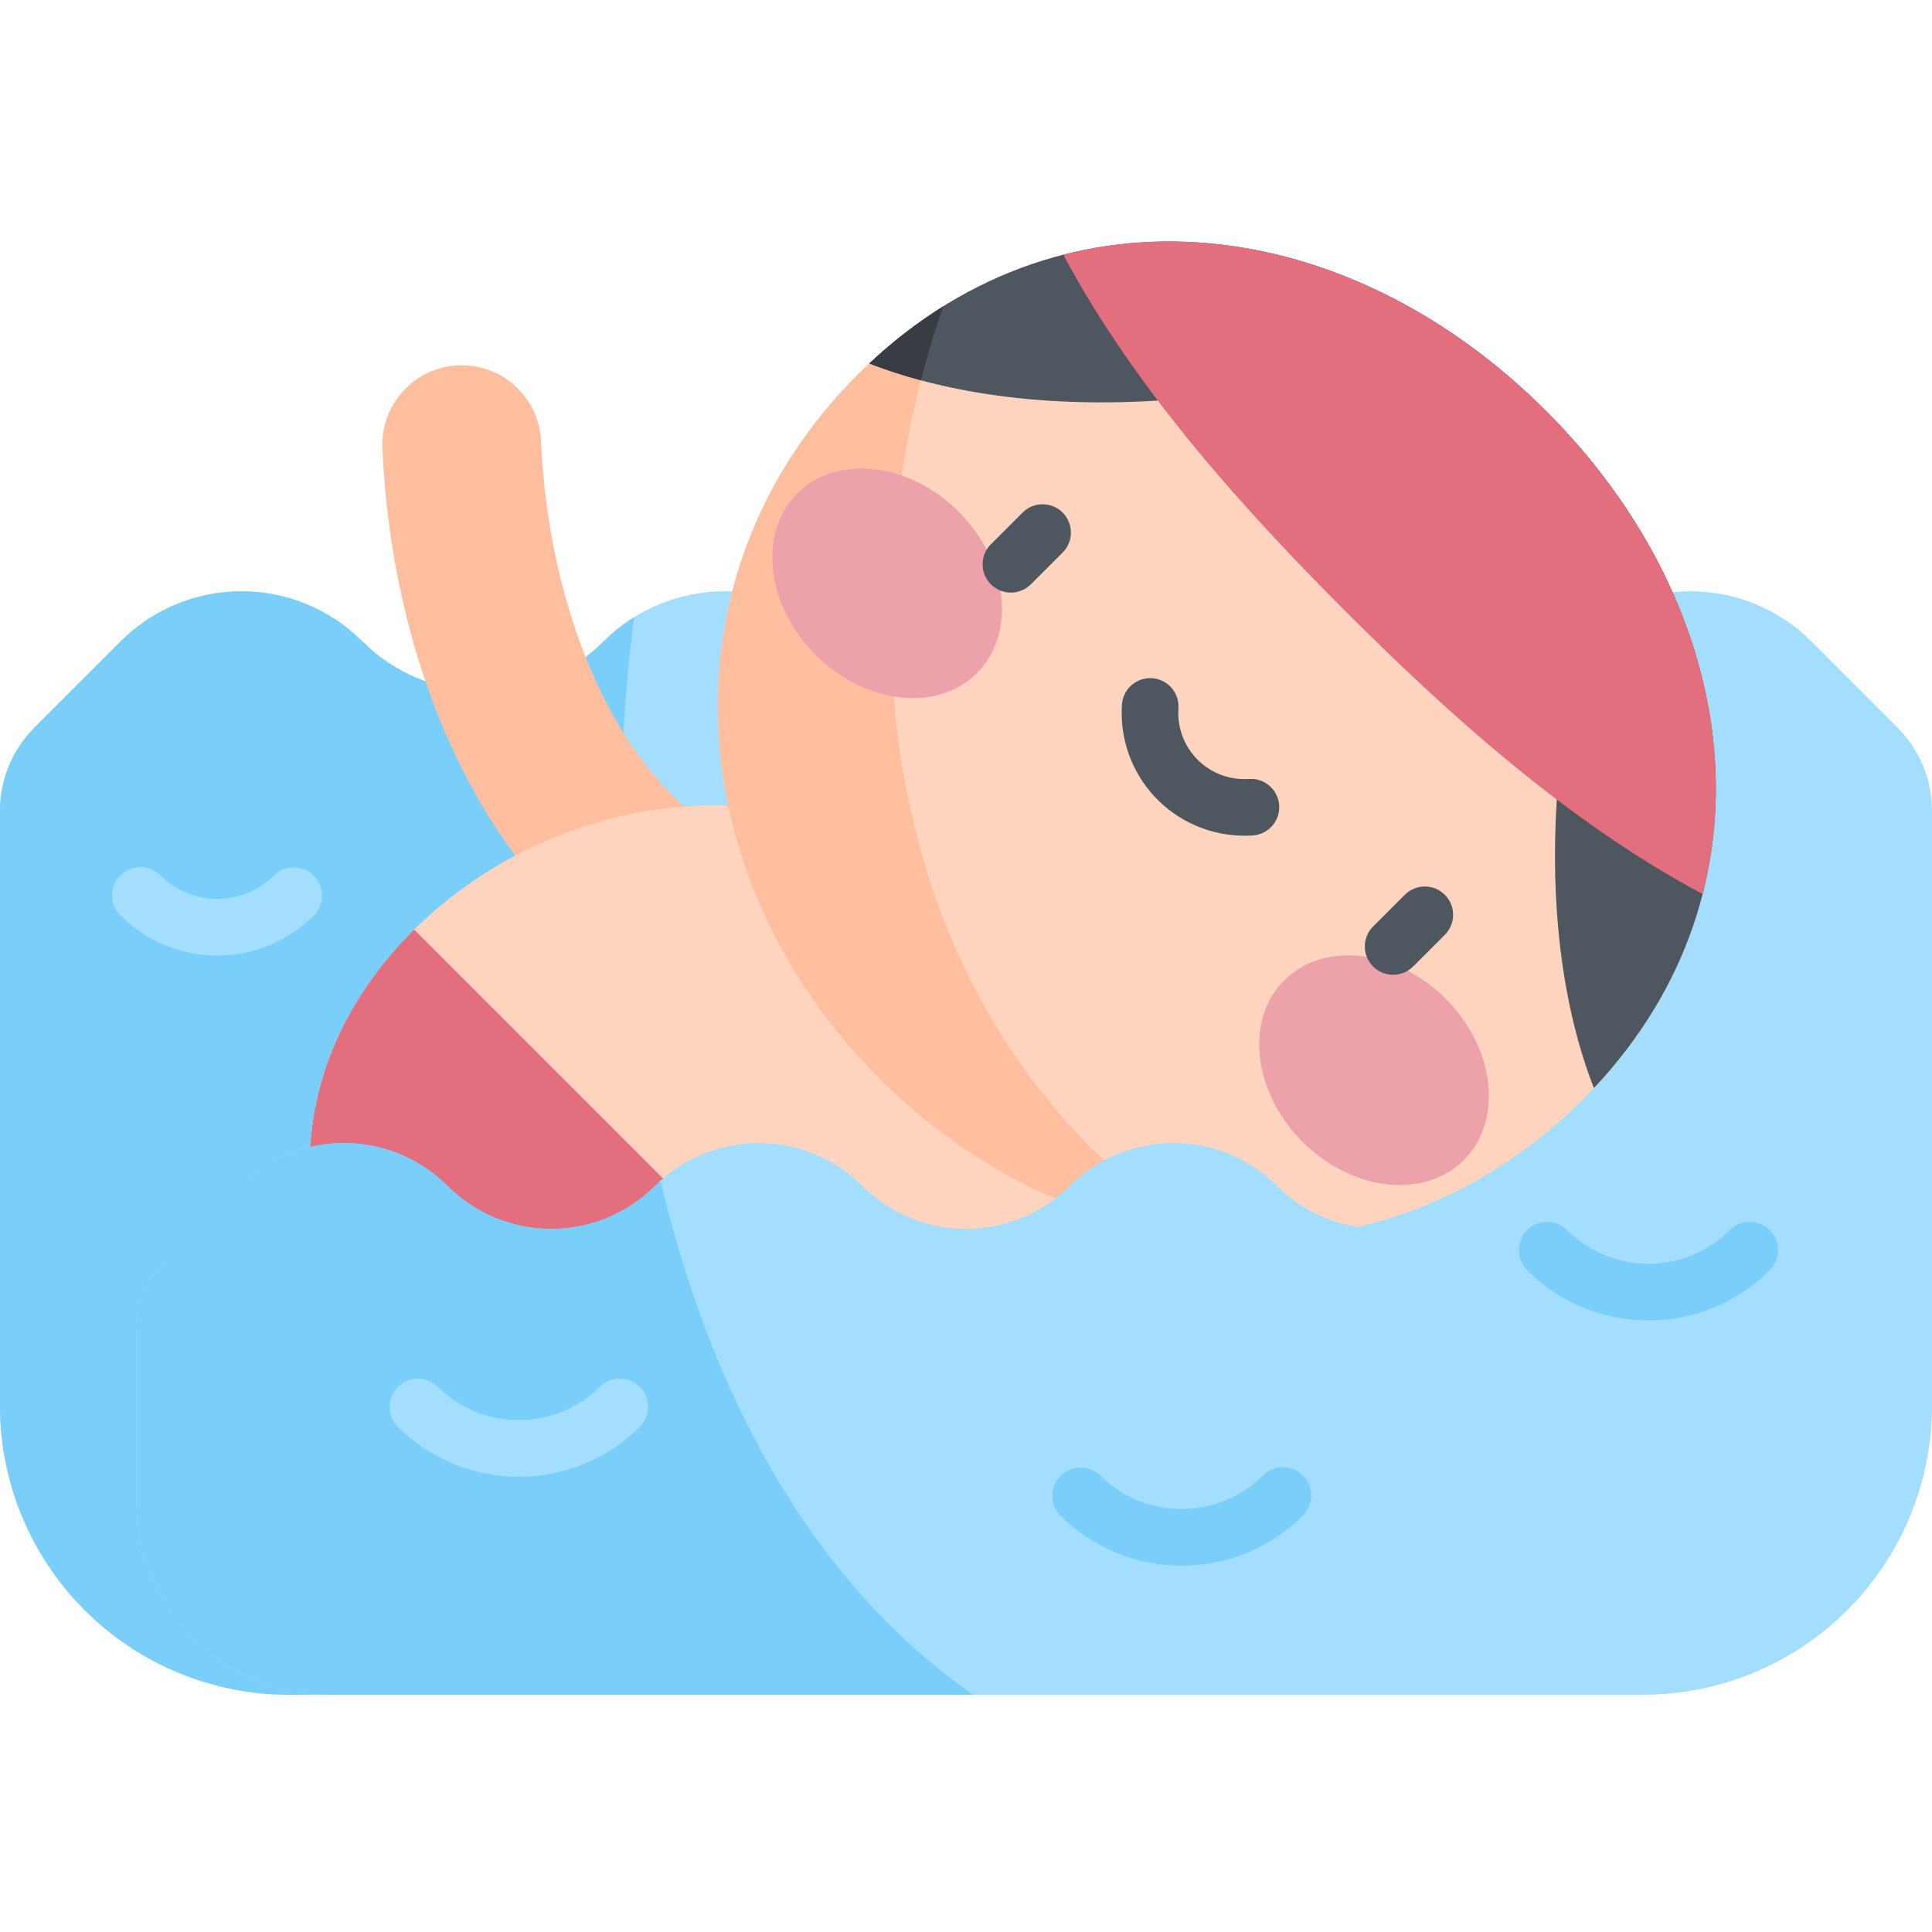 <svg width="512" height="512" viewBox="0 0 512 512" fill="none" xmlns="http://www.w3.org/2000/svg">
<path d="M502.852 192.809L480 169.957C471.513 161.471 460.002 156.703 448 156.703C435.998 156.703 424.487 161.471 416 169.957C407.513 178.443 396.002 183.211 384 183.211C371.998 183.211 360.487 178.443 352 169.957C343.513 161.471 332.002 156.703 320 156.703C307.998 156.703 296.487 161.471 288 169.957C279.513 178.443 268.002 183.211 256 183.211C243.998 183.211 232.487 178.443 224 169.957C215.513 161.471 204.002 156.703 192 156.703C179.998 156.703 168.487 161.471 160 169.957C151.513 178.443 140.002 183.211 128 183.211C115.998 183.211 104.487 178.443 96 169.957C87.513 161.471 76.002 156.703 64 156.703C51.998 156.703 40.487 161.471 32 169.957L9.148 192.809C6.247 195.71 3.946 199.154 2.376 202.944C0.806 206.735 -0.001 210.797 8.09353e-07 214.9V372.527C8.09353e-07 392.843 8.07 412.326 22.436 426.691C36.801 441.057 56.284 449.127 76.6 449.127H435.4C455.716 449.127 475.199 441.057 489.564 426.691C503.93 412.326 512 392.843 512 372.527V214.9C512.001 210.797 511.194 206.735 509.624 202.944C508.054 199.154 505.753 195.71 502.852 192.809Z" fill="#A3DEFE"/>
<path d="M168.074 163.547C165.148 165.37 162.439 167.52 160 169.957C151.513 178.443 140.002 183.211 128 183.211C115.998 183.211 104.487 178.443 96 169.957C87.513 161.471 76.002 156.703 64 156.703C51.998 156.703 40.487 161.471 32 169.957L9.148 192.809C6.247 195.71 3.946 199.154 2.376 202.944C0.806 206.735 -0.001 210.797 8.09353e-07 214.9V372.531C8.09353e-07 392.847 8.07 412.33 22.436 426.695C36.801 441.061 56.284 449.131 76.6 449.131H257.93C173.129 390.125 155.727 256.68 168.074 163.547Z" fill="#7ACEFA"/>
<path d="M176.746 254.945C173.986 255.41 171.162 255.319 168.438 254.676C165.715 254.034 163.147 252.853 160.887 251.203C126.66 226.277 103.844 175.558 101.344 118.844C101.213 116.078 101.629 113.313 102.569 110.709C103.508 108.104 104.953 105.71 106.82 103.665C108.686 101.619 110.938 99.962 113.446 98.789C115.955 97.616 118.67 96.949 121.436 96.827C124.203 96.705 126.966 97.13 129.568 98.079C132.169 99.027 134.558 100.479 136.598 102.353C138.637 104.226 140.286 106.484 141.451 108.996C142.616 111.508 143.274 114.225 143.387 116.992C145.309 160.551 161.903 199.879 185.66 217.183C189.01 219.622 191.566 222.996 193.006 226.883C194.446 230.769 194.706 234.993 193.754 239.027C192.802 243.06 190.68 246.723 187.654 249.555C184.628 252.386 180.833 254.262 176.746 254.945Z" fill="#FFBF9E"/>
<path d="M272.375 408.98C293.634 387.351 305.488 358.199 305.357 327.871C305.226 297.544 293.121 268.496 271.676 247.051C250.23 225.606 221.182 213.5 190.855 213.369C160.527 213.238 131.375 225.093 109.746 246.352C64.836 291.258 78.285 350.625 123.191 395.532C168.097 440.439 227.465 453.891 272.375 408.98Z" fill="#FFD4BE"/>
<path d="M109.746 246.352C64.836 291.258 78.285 350.625 123.191 395.532C168.097 440.439 227.464 453.891 272.375 408.981L109.746 246.352Z" fill="#E26E7E"/>
<path d="M419.438 291.426C366.379 344.485 286.038 338.805 232.977 285.746C179.916 232.687 174.239 152.346 227.297 99.285C280.355 46.224 356.707 55.9 409.766 108.957C462.825 162.014 472.5 238.371 419.438 291.426Z" fill="#FFD4BE"/>
<path d="M318.137 327.77C223.832 265.707 225.957 148.8 250 81.156C241.766 86.314 234.149 92.398 227.3 99.289C174.241 152.344 179.925 232.689 232.984 285.746C257.367 310.133 287.52 324.5 318.137 327.77Z" fill="#FFBF9E"/>
<path d="M254.063 135.621C240.915 122.473 221.763 120.301 211.297 130.773C200.831 141.245 202.997 160.386 216.145 173.535C229.293 186.684 248.445 188.855 258.911 178.387C269.377 167.919 267.211 148.77 254.063 135.621Z" fill="#EDA1AB"/>
<path d="M383.1 264.66C369.952 251.512 350.8 249.344 340.334 259.812C329.868 270.28 332.034 289.429 345.182 302.578C358.33 315.727 377.482 317.894 387.948 307.426C398.414 296.958 396.25 277.809 383.1 264.66Z" fill="#EDA1AB"/>
<path d="M267.895 157.043C266.413 157.042 264.964 156.601 263.732 155.777C262.5 154.953 261.54 153.782 260.972 152.412C260.405 151.043 260.257 149.536 260.546 148.082C260.834 146.628 261.548 145.292 262.595 144.243L271 135.832C272.407 134.425 274.314 133.635 276.303 133.634C278.293 133.634 280.2 134.424 281.607 135.83C283.014 137.236 283.805 139.144 283.805 141.133C283.805 143.122 283.016 145.03 281.609 146.437L273.199 154.843C272.504 155.541 271.677 156.095 270.767 156.473C269.857 156.85 268.881 157.044 267.895 157.043Z" fill="#4E5660"/>
<path d="M369.184 258.332C367.702 258.331 366.253 257.89 365.021 257.066C363.789 256.242 362.829 255.071 362.261 253.701C361.694 252.332 361.546 250.825 361.835 249.371C362.124 247.917 362.837 246.581 363.884 245.532L372.29 237.126C373.697 235.72 375.605 234.93 377.594 234.93C379.583 234.931 381.491 235.721 382.897 237.128C384.304 238.535 385.093 240.443 385.093 242.432C385.093 244.421 384.302 246.329 382.895 247.735L374.489 256.141C373.793 256.837 372.966 257.39 372.055 257.766C371.145 258.142 370.169 258.334 369.184 258.332Z" fill="#4E5660"/>
<path d="M329.793 221.469C325.331 221.472 320.916 220.556 316.823 218.778C312.73 217.001 309.046 214.401 306.001 211.139C302.957 207.876 300.616 204.023 299.124 199.817C297.633 195.611 297.023 191.144 297.332 186.692C297.469 184.708 298.388 182.859 299.888 181.552C301.388 180.246 303.346 179.589 305.33 179.725C307.315 179.862 309.164 180.781 310.47 182.281C311.777 183.781 312.434 185.739 312.297 187.723C312.122 190.225 312.485 192.735 313.363 195.084C314.241 197.432 315.613 199.566 317.386 201.339C319.159 203.112 321.291 204.484 323.64 205.363C325.989 206.241 328.499 206.605 331 206.43C331.983 206.363 332.969 206.49 333.903 206.803C334.836 207.117 335.699 207.612 336.441 208.259C337.184 208.906 337.792 209.693 338.23 210.575C338.668 211.457 338.929 212.417 338.996 213.399C339.064 214.382 338.937 215.368 338.623 216.302C338.309 217.235 337.815 218.098 337.168 218.841C336.521 219.583 335.734 220.191 334.852 220.629C333.97 221.068 333.01 221.328 332.027 221.395C331.285 221.445 330.535 221.469 329.793 221.469Z" fill="#4E5660"/>
<path d="M409.766 108.961C357.723 56.914 283.266 46.621 230.366 96.32C250.366 104.156 279.566 109.152 317.116 105.312L413.416 201.612C409.576 239.159 414.572 268.358 422.404 288.362C472.1 235.457 461.813 161 409.766 108.961Z" fill="#4E5660"/>
<path d="M244.047 100.773C245.817 93.89 247.813 87.32 249.996 81.168C242.972 85.562 236.397 90.637 230.367 96.32C234.842 98.056 239.409 99.542 244.047 100.773Z" fill="#383C43"/>
<path d="M281.8 67.5C300.823 103.375 330.359 135.77 356.655 162.07C382.951 188.37 415.355 217.902 451.225 236.929C462.37 193.394 446.425 145.617 409.768 108.956C373.111 72.295 325.328 56.359 281.8 67.5Z" fill="#E26E7E"/>
<path d="M467.973 333.918L448.352 314.3C441.064 307.013 431.18 302.918 420.873 302.918C410.567 302.918 400.683 307.013 393.395 314.3C386.107 321.588 376.223 325.682 365.916 325.682C355.61 325.682 345.726 321.588 338.438 314.3C331.15 307.013 321.266 302.918 310.959 302.918C300.653 302.918 290.769 307.013 283.481 314.3C276.193 321.588 266.309 325.682 256.002 325.682C245.696 325.682 235.812 321.588 228.524 314.3C221.236 307.013 211.352 302.918 201.045 302.918C190.739 302.918 180.855 307.013 173.567 314.3C166.279 321.588 156.395 325.682 146.088 325.682C135.782 325.682 125.898 321.588 118.61 314.3C111.322 307.013 101.438 302.918 91.131 302.918C80.825 302.918 70.941 307.013 63.653 314.3L44.027 333.918C38.997 338.949 36.171 345.773 36.172 352.887V398.067C36.172 404.773 37.492 411.413 40.058 417.609C42.624 423.804 46.385 429.433 51.127 434.175C55.869 438.917 61.498 442.678 67.693 445.244C73.889 447.81 80.529 449.131 87.235 449.13H424.77C431.475 449.13 438.115 447.809 444.31 445.243C450.505 442.677 456.134 438.916 460.875 434.174C465.616 429.433 469.377 423.804 471.943 417.609C474.509 411.413 475.829 404.774 475.829 398.068V352.888C475.829 349.365 475.136 345.877 473.788 342.622C472.44 339.367 470.464 336.409 467.973 333.918Z" fill="#A3DEFE"/>
<path d="M175.039 312.9C174.539 313.354 174.047 313.82 173.562 314.3C166.274 321.588 156.39 325.682 146.083 325.682C135.777 325.682 125.893 321.588 118.605 314.3C111.317 307.013 101.433 302.918 91.126 302.918C80.82 302.918 70.936 307.013 63.648 314.3L44.027 333.918C41.536 336.41 39.56 339.368 38.212 342.623C36.864 345.879 36.171 349.368 36.172 352.891V398.071C36.172 411.613 41.551 424.599 51.126 434.175C55.868 438.916 61.496 442.677 67.691 445.243C73.885 447.809 80.525 449.129 87.23 449.129H257.93C213.852 418.457 187.984 367.676 175.039 312.9Z" fill="#7ACEFA"/>
<path d="M436.859 349.922C430.885 349.939 424.968 348.77 419.449 346.484C413.93 344.199 408.92 340.841 404.707 336.606C403.3 335.2 402.51 333.292 402.511 331.302C402.511 329.313 403.302 327.405 404.708 325.999C406.115 324.592 408.023 323.802 410.012 323.803C412.002 323.803 413.909 324.594 415.316 326C421.03 331.713 428.779 334.922 436.859 334.922C444.939 334.922 452.688 331.713 458.402 326C459.809 324.594 461.717 323.804 463.706 323.805C465.695 323.805 467.603 324.596 469.009 326.002C470.415 327.409 471.205 329.317 471.205 331.306C471.204 333.295 470.414 335.203 469.007 336.609C464.795 340.844 459.784 344.201 454.266 346.486C448.748 348.771 442.831 349.939 436.859 349.922Z" fill="#7ACEFA"/>
<path d="M57.543 253.219C52.777 253.232 48.056 252.3 43.653 250.476C39.249 248.652 35.252 245.973 31.891 242.594C30.485 241.187 29.695 239.279 29.695 237.29C29.695 235.301 30.486 233.393 31.892 231.987C33.299 230.58 35.207 229.79 37.197 229.791C39.186 229.791 41.093 230.581 42.5 231.988C46.491 235.978 51.904 238.219 57.547 238.219C63.19 238.219 68.603 235.978 72.594 231.988C74.005 230.606 75.905 229.837 77.88 229.848C79.856 229.858 81.747 230.648 83.144 232.044C84.54 233.441 85.33 235.332 85.34 237.308C85.351 239.283 84.582 241.183 83.2 242.594C79.838 245.974 75.84 248.653 71.436 250.477C67.032 252.3 62.31 253.233 57.543 253.219Z" fill="#A3DEFE"/>
<path d="M313.141 414.918C307.17 414.929 301.256 413.759 295.739 411.477C290.222 409.194 285.211 405.844 280.993 401.618C279.633 400.202 278.882 398.309 278.902 396.346C278.922 394.383 279.711 392.506 281.1 391.118C282.488 389.73 284.366 388.942 286.329 388.923C288.292 388.904 290.185 389.655 291.6 391.016C297.318 396.721 305.065 399.926 313.143 399.926C321.22 399.926 328.968 396.721 334.686 391.016C336.092 389.609 338 388.819 339.989 388.818C341.978 388.818 343.886 389.608 345.293 391.014C346.7 392.42 347.49 394.328 347.491 396.317C347.491 398.306 346.701 400.214 345.295 401.621C341.076 405.847 336.063 409.197 330.545 411.479C325.027 413.761 319.112 414.93 313.141 414.918Z" fill="#7ACEFA"/>
<path d="M137.488 391.352C131.518 391.362 125.604 390.192 120.087 387.91C114.57 385.627 109.559 382.277 105.34 378.052C103.974 376.638 103.218 374.743 103.235 372.777C103.252 370.81 104.041 368.929 105.432 367.538C106.822 366.148 108.703 365.359 110.67 365.342C112.636 365.325 114.531 366.081 115.945 367.447C121.663 373.152 129.411 376.357 137.488 376.357C145.566 376.357 153.313 373.152 159.031 367.447C160.446 366.081 162.34 365.325 164.307 365.342C166.273 365.359 168.154 366.148 169.545 367.538C170.935 368.929 171.724 370.81 171.741 372.777C171.758 374.743 171.002 376.638 169.636 378.052C165.418 382.277 160.406 385.627 154.889 387.91C149.372 390.192 143.459 391.362 137.488 391.352Z" fill="#A3DEFE"/>
</svg>
